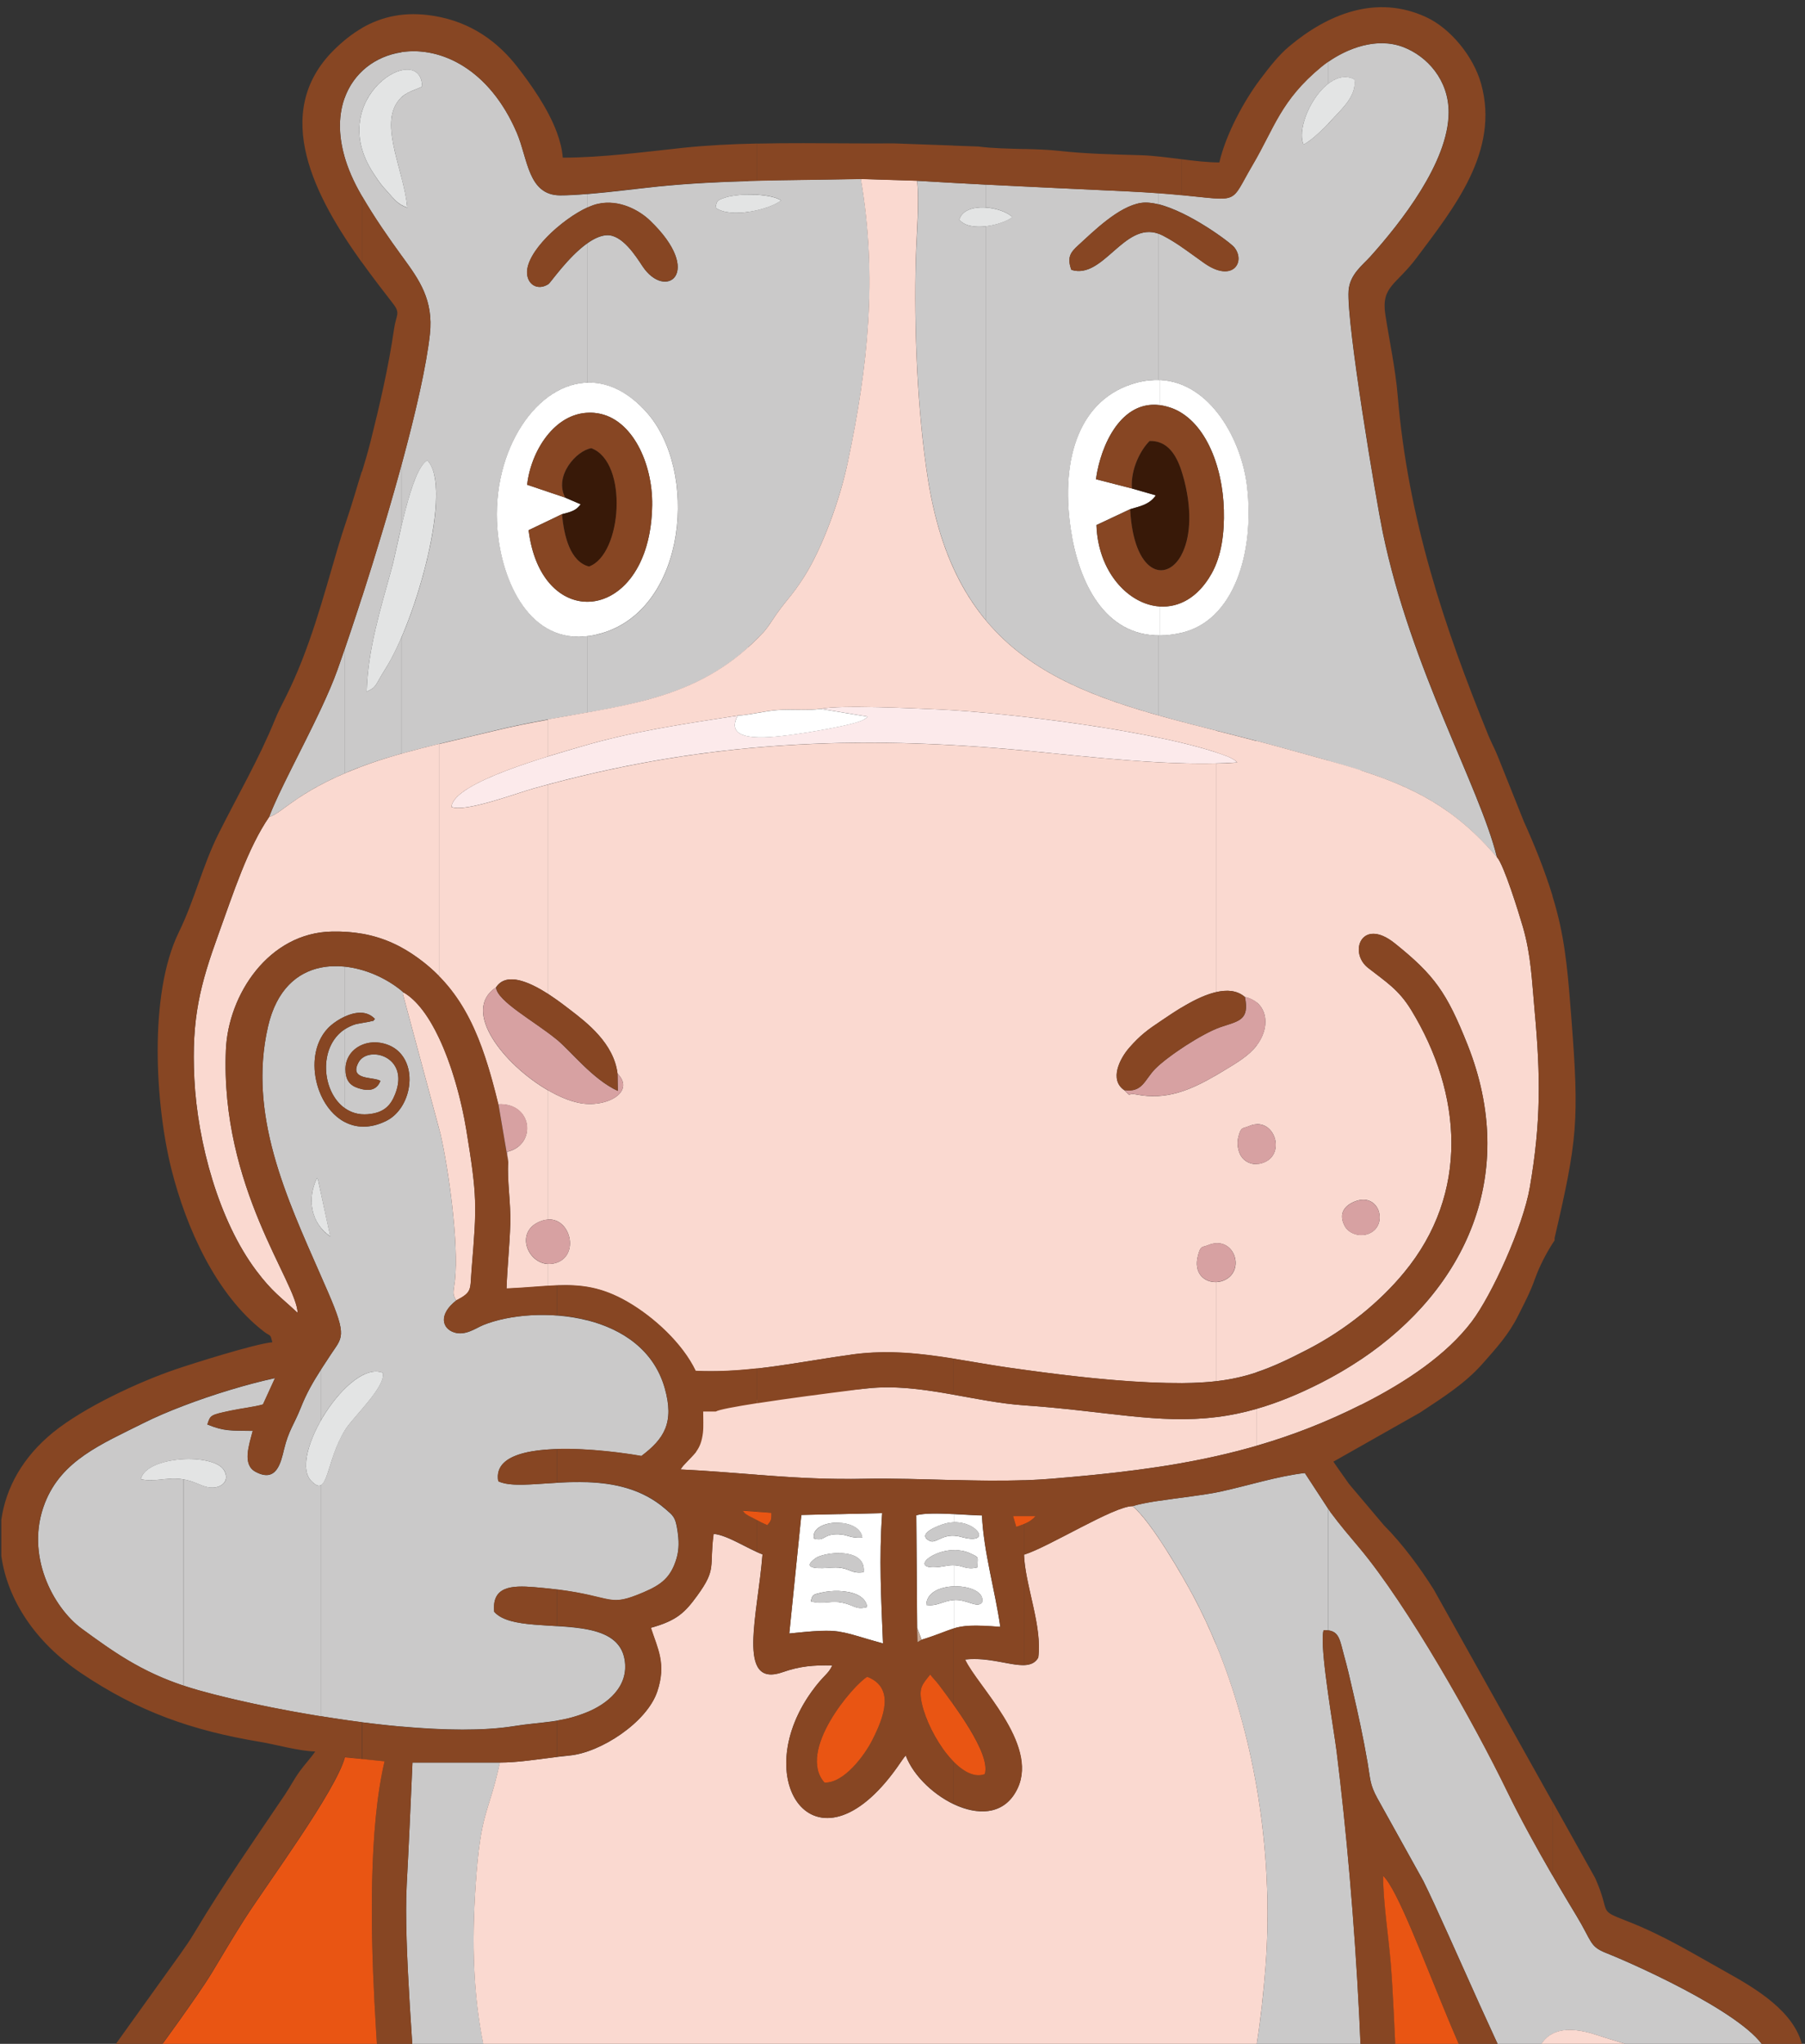 <svg width="235" height="266" viewBox="0 0 235 266" fill="none" xmlns="http://www.w3.org/2000/svg">
<rect x="0" y="0" width="235" height="266" fill="#333333" stroke="none"/>
<path fill-rule="evenodd" clip-rule="evenodd" d="M172.93 348.59V220.55C173.35 223.55 173.84 226.52 174.02 227.92C176.53 248.02 178.36 276.76 177.05 296.73C176.64 302.94 177.01 308.15 177.01 314.38C177.01 322.79 178.24 341.75 174.85 348.15C174.22 347.81 174.54 347.75 173.5 348.28L172.94 348.58L172.93 348.59ZM172.93 212.19C174.41 212.36 174.47 213.61 174.99 215.46C175.42 217 175.74 218.38 176.09 219.92C176.82 223.04 177.5 226.15 178.06 229.44C178.42 231.54 178.33 232.22 179.33 234.04L185.31 244.8C188.71 251.65 196.76 270.97 199.87 275.48C199.04 268.6 199.4 262.03 207.95 264.87C210.07 265.57 222.36 269.28 223.73 269.22L220.71 269.77C223.82 269.62 228.57 269.76 230.05 267.33C228.92 262.94 213.56 255.95 209.08 254.17C206.93 253.31 207.29 252.71 205.24 249.33C202.32 244.52 198.7 238.24 196.27 233.22C191.91 224.23 183.31 208.98 176.97 201.42C175.59 199.78 174.52 198.54 173.23 196.8L172.95 196.37V212.19H172.93ZM172.93 99V16.1C173.21 15.81 173.46 15.54 173.65 15.32C174.66 14.21 176.68 12.41 176.32 10.33C175.18 9.74 173.99 10.08 172.92 10.9V8.05C175.42 6.31 179.23 4.8 182.72 6.14C185.78 7.32 188.62 10.39 188.6 14.65C188.58 21.11 182.36 28.99 178.4 33.4C177.4 34.51 175.71 35.72 175.57 37.86C175.3 42.15 179.16 65.1 180.01 69.23C183.69 87.08 192.62 102.33 194.89 111.58C188.39 103.9 181.76 101.51 172.92 99.01L172.93 99ZM172.93 8.04V10.89C170.59 12.7 168.87 16.86 169.71 18.81C170.64 18.36 171.98 17.08 172.93 16.09V98.99C171.22 98.51 169.43 98.02 167.53 97.49C161.72 95.86 156.06 94.59 150.8 93.1V82.7C151.71 82.71 152.67 82.61 153.71 82.38C160.65 80.86 163.35 71.91 162.35 63.32C161.63 57.17 157.48 49.6 150.8 49.44V30.4C150.99 30.47 151.18 30.55 151.38 30.65C153.32 31.65 155.08 33.04 156.77 34.23C160.48 36.85 162.21 34.07 160.69 32.18C160.19 31.56 154.84 27.56 150.8 26.57V25.13C161.98 25.96 159.72 27.17 163.08 21.45C165.9 16.66 166.72 13.07 172.01 8.7C172.29 8.47 172.59 8.24 172.92 8.01L172.93 8.04ZM172.93 196.38V212.2C172.75 212.18 172.55 212.17 172.32 212.19C172 213.29 172.42 216.96 172.93 220.56V348.6L169.42 350.47C167.56 351.42 165.63 352.04 163.6 352.69C158.37 354.38 155.51 353.98 150.81 354.24V293.65C160.47 284.78 163.58 271.29 164.76 256.03C166.02 239.91 162.84 221.81 155.41 207.8C154.59 206.25 152.71 202.92 150.81 200.12V195.34C153.5 194.93 156.74 194.6 158.91 194.13C162.43 193.37 166.37 192.11 169.88 191.71L172.93 196.38ZM150.81 25.15V26.59C149.99 26.39 149.21 26.31 148.55 26.41C145.64 26.86 142.4 30.09 140.4 31.91C139.38 32.84 138.89 33.48 139.49 35.12C143.61 36.43 146.35 28.84 150.81 30.41V49.45C149.93 49.43 149.01 49.53 148.05 49.79C140.61 51.76 138.04 59.53 139.41 68.83C140.41 75.63 143.67 82.62 150.81 82.7V93.1C141.76 90.55 133.88 87.37 128.34 80.71V29.44C129.74 29.28 131.14 28.78 131.8 28.26C131.19 27.62 129.76 27.1 128.34 27V24.02C134.55 24.34 140.78 24.62 146.95 24.91C148.39 24.98 149.67 25.06 150.81 25.14V25.15ZM150.81 195.33V200.11C149.61 198.34 148.41 196.79 147.46 196.01C148.33 195.75 149.5 195.53 150.81 195.33ZM150.81 293.65V354.24C150.24 354.27 149.65 354.31 149.02 354.37C148.97 354.33 148.9 354.18 148.88 354.23L148.34 353.6C141.39 344.45 143.14 315.17 139.93 313.49C137.36 313.24 131.66 314.36 128.59 314.6L128.34 314.62V304.01C130.11 303.51 131.9 302.97 133.79 302.47C141.01 300.59 146.55 297.57 150.81 293.66V293.65ZM128.35 24.03V27.01C126.81 26.9 125.29 27.3 124.89 28.58C125.56 29.43 126.96 29.61 128.35 29.45V80.72C124.75 76.38 122.13 70.57 120.84 62.49C119.45 53.8 118.98 42.49 119.25 33.53C119.34 30.65 119.73 26.2 119.41 23.53C122.38 23.71 125.36 23.87 128.34 24.03H128.35ZM128.35 303.99V314.6C118.42 315.35 114.31 315.3 104.32 314.59C102.83 314.48 99.99 314.05 97.43 313.75V303.45C98.33 303.68 99.2 303.89 100.04 304.06C105.17 305.1 112.27 306.07 117.56 305.91C121.56 305.79 124.93 304.95 128.35 303.98V303.99ZM97.43 84.24V27.57C99.13 27.33 100.83 26.74 101.7 26.09C100.85 25.48 98.92 25.31 97.43 25.31V23.54C102.25 23.4 107.06 23.4 112.08 23.28C114.28 36.05 113.01 47.74 110.39 60.12C109.35 65.02 107.12 71.18 104.78 74.93C103 77.79 102.23 78.14 100.47 80.85C100.15 81.34 99.65 82.02 99.41 82.27C98.76 82.97 98.09 83.62 97.42 84.22L97.43 84.24ZM97.43 23.56V25.33H97.11C96.31 25.35 95.19 25.48 94.52 25.68C93.36 26.04 93.33 26.11 93.16 27.03C94.09 27.72 95.76 27.81 97.43 27.58V84.25C91.25 89.81 84.35 91.34 76.48 92.74V82.81C77.11 82.73 77.76 82.6 78.45 82.39C89.49 79.06 90.97 61.19 84.16 53.63C81.68 50.88 79.02 49.73 76.48 49.8V31.66C77.3 31.08 78.14 30.68 78.94 30.62C80.99 30.46 82.81 33.38 83.65 34.65C86.65 39.19 91.74 35.53 84.63 28.71C83.29 27.42 80.64 25.89 77.8 26.55C77.4 26.64 76.96 26.8 76.49 27.02V25.26C79.56 25.01 83.14 24.54 85.67 24.28C89.68 23.88 93.56 23.68 97.44 23.58L97.43 23.56ZM97.43 303.46V313.76C95.48 313.54 93.7 313.39 92.82 313.54C89.19 315.76 91.97 345.71 83.26 354.96C82.66 354.5 80.09 354.8 76.48 354.87V292.59C78.96 295.06 81.82 297.09 85.56 299.03C88.75 300.69 93.3 302.38 97.43 303.46ZM76.48 222.82V212.07C78.94 212.55 80.89 213.57 81.31 215.97C81.94 219.61 78.88 221.83 76.48 222.82ZM76.48 207.54V192.91C79.97 193.03 83.62 193.79 86.62 196.39C87.63 197.26 87.93 197.42 88.19 199.16C88.38 200.42 88.44 201.6 88.07 202.85C87.34 205.31 86.09 206.26 83.79 207.24C80.15 208.79 79.93 208.3 76.48 207.55V207.54ZM76.48 188.67V171.84C81.05 173.01 85.13 175.71 86.54 180.66C87.82 185.16 86.46 187.27 83.5 189.5C82.15 189.25 79.43 188.86 76.48 188.67ZM76.48 25.24V27C73.12 28.54 68.36 32.88 68.63 35.68C68.77 37.12 70.09 37.84 71.42 36.97C71.67 36.8 73.98 33.42 76.49 31.65V49.79C69.78 49.98 63.96 58.71 64.77 68.84C65.31 75.56 68.89 83.72 76.49 82.8V92.73C72.66 93.41 68.61 94.05 64.29 95.11C60.53 96.03 56.19 96.98 52.27 98.09V82.98C55.66 75.13 58.45 62.74 55.63 59.92C54.27 60.7 53.14 64.76 52.27 68.49V60.53C54.07 53.92 55.51 47.7 55.97 43.49C56.46 39.04 54.56 36.4 52.5 33.57L52.26 33.25V26.69C52.48 26.82 52.73 26.93 53.03 27.03C52.91 25.75 52.6 24.41 52.26 23.07V12.67C53.04 11.94 53.95 11.76 54.96 11.27C54.93 9.41 53.73 8.81 52.26 9.15V6.79C57.38 6.01 63.72 8.99 67.27 17.25C68.74 20.67 68.72 25.42 72.95 25.43C73.95 25.43 75.17 25.36 76.47 25.25L76.48 25.24ZM76.48 171.84V188.67C70.76 188.32 64.15 188.78 64.87 192.78C66.97 193.81 71.57 192.73 76.48 192.91V207.54C74.98 207.21 72.86 206.84 69.57 206.57C66.59 206.32 64.02 206.45 64.34 209.77C66.29 212 72.17 211.23 76.48 212.07V222.82H76.47C73.03 224.25 70.63 224.05 66.88 224.65C63 225.28 57.79 225.2 52.26 224.7V144.08C53.59 142.03 53.75 139.06 52.26 137.24V128.94L52.52 129.16C52.49 129.23 52.45 129.27 52.45 129.38L57.35 147.59C58.37 152 59.77 161.83 59.23 166.65C59.07 168.06 58.82 168.39 59.41 169.25C57.05 171.09 57.56 172.92 59.15 173.42C60.62 173.88 61.95 172.85 62.93 172.45C66.3 171.09 71.67 170.62 76.48 171.85V171.84ZM76.48 292.59V354.87C73.22 354.93 69.11 354.81 64.83 353.78C62.21 353.15 60.69 351.79 60.32 353C58.22 351.27 56.65 344.27 56.16 340.78C55.43 335.56 55.24 330.57 55.57 325.22C55.91 319.67 55.47 314.03 55.74 308.51C56.2 299.12 54.93 287.39 54.4 277.22C53.95 268.66 52.53 253.14 52.95 245.32C53.23 240.11 53.47 234.66 53.7 229.39H65.09C63.57 236.36 62.6 235.43 61.93 245.35C60.91 260.5 62.77 272.27 70.57 284.88C72.45 287.93 74.32 290.42 76.49 292.58L76.48 292.59ZM52.26 6.79V9.15C48.89 9.94 44.09 15.69 48.63 22.58C49.42 23.78 49.6 24.04 50.51 25.03C51.1 25.68 51.51 26.25 52.26 26.69V33.25C50.39 30.67 48.67 28.18 47.05 25.4C46.02 23.63 45.3 21.94 44.85 20.37V12.82C46.03 9.47 48.88 7.32 52.26 6.81V6.79ZM52.26 12.66C52.04 12.87 51.83 13.12 51.63 13.44C50.13 15.82 51.33 19.44 52.26 23.06V12.66ZM52.26 60.52V68.48C51.73 70.73 51.3 72.85 50.97 74.07C49.61 79.05 47.89 84.42 47.74 90.01C49.08 89.42 48.79 89.23 50.11 87.16C50.82 86.05 51.55 84.61 52.26 82.97V98.08C50.89 98.47 49.57 98.87 48.34 99.3C47.05 99.75 45.89 100.2 44.86 100.65V84.55C47.02 78.25 49.94 69.06 52.27 60.52H52.26ZM52.26 128.94V137.24C51.72 136.57 50.95 136.06 49.95 135.81C47.39 135.16 44.99 136.73 44.98 139.13C44.98 140.58 45.54 141.26 46.65 141.62C48.11 142.09 49.07 141.84 49.53 140.68C48.68 140.1 45.39 140.65 46.68 138.27C47.9 136.02 53.39 137.45 51.46 142.38C50.86 143.92 49.97 144.84 47.87 145.02C46.69 145.12 45.68 144.79 44.86 144.2V133.98C45.3 133.69 45.8 133.45 46.37 133.28L48.14 132.96C49.13 132.64 48.16 133.25 48.82 132.62C47.74 131.46 46.17 131.71 44.86 132.32V125.8C47.58 126.08 50.29 127.31 52.27 128.93L52.26 128.94ZM52.26 144.08C51.76 144.84 51.1 145.48 50.3 145.88C48.21 146.92 46.35 146.81 44.85 146.01V180.77C46.55 179.07 48.39 178.08 49.84 178.67C50.21 180.5 46.03 184.34 44.95 186.06L44.85 186.23V223.84C47.33 224.19 49.82 224.49 52.26 224.71V144.09V144.08ZM44.85 12.8V20.35C44.02 17.44 44.11 14.88 44.85 12.8ZM44.85 84.56V100.66C43.69 101.16 42.67 101.65 41.78 102.12V92.28C42.63 90.46 43.39 88.72 43.93 87.19C44.22 86.39 44.52 85.51 44.85 84.56ZM44.85 125.8V132.32C44.16 132.64 43.55 133.06 43.11 133.43C42.55 133.9 42.11 134.47 41.78 135.09V125.93C42.78 125.73 43.81 125.7 44.85 125.8ZM44.85 133.98C41.43 136.27 41.87 142.03 44.85 144.2V133.98ZM44.85 146.01V180.77C43.72 181.9 42.64 183.35 41.78 184.85V178.26C42.16 177.67 42.56 177.06 43.01 176.38C44.54 174.04 45.27 174.1 42.7 168.16C42.4 167.46 42.09 166.76 41.78 166.06V159.81C42.12 160.22 42.52 160.6 42.99 160.92L41.78 155.31V142.52C42.45 144.02 43.51 145.3 44.85 146.02V146.01ZM44.85 186.22V223.83C43.82 223.68 42.8 223.53 41.78 223.36V193.28C42.75 192.77 42.98 189.29 44.85 186.21V186.22ZM23.89 189.91C26.23 189.79 28.55 190.27 29.18 191.36C29.94 192.68 28.94 193.56 27.75 193.61C26.73 193.65 25.89 193.09 24.89 192.78C24.54 192.67 24.21 192.59 23.89 192.54V219.38C24.52 219.59 25.18 219.79 25.87 219.99C29.97 221.14 35.71 222.4 41.79 223.38V193.3C41.47 193.47 41.07 193.31 40.49 192.7C39.15 191.28 40.02 187.94 41.79 184.85V178.26C40.75 179.88 39.92 181.29 39.12 183.32C38.31 185.36 37.57 186.2 36.99 188.61C36.57 190.35 36.01 193.04 33.26 191.55C31.52 190.61 32.43 188.07 32.91 186.23C30.06 186.18 29.24 186.31 27 185.4C27.41 184.16 27.36 184.17 30.08 183.59C31.28 183.33 33.21 183.1 34.24 182.79L35.81 179.36C32.1 180.17 27.72 181.5 23.88 182.97V189.91H23.89ZM41.78 92.28V102.12C37.72 104.27 36.25 106.02 35.04 106.32C36.25 103.09 39.38 97.39 41.78 92.28ZM41.78 125.93V135.09C40.61 137.26 40.73 140.16 41.78 142.51V155.3L41.4 153.54C41.38 153.48 41.32 153.38 41.27 153.31C40.19 155.56 40.36 158.04 41.78 159.8V166.05C37.29 155.84 32.24 145.04 34.9 133.58C36.01 128.79 38.7 126.55 41.78 125.93ZM18.33 192.52C18.7 190.91 21.3 190.05 23.88 189.91V182.97C21.96 183.7 20.19 184.46 18.69 185.21C13.15 187.98 8.04 190.07 5.86 195.59C3.19 202.37 6.95 209.26 10.64 211.97C14.77 215 18.36 217.54 23.87 219.38V192.54C21.71 192.17 20.34 192.94 18.32 192.52H18.33Z" fill="#CAC9C9"/>
<path fill-rule="evenodd" clip-rule="evenodd" d="M96.05 93.13C88.91 94.24 82.29 95.2 75.64 97.17C71.91 98.28 59.02 101.78 58.78 105.01C60.52 105.77 67.19 103.25 69.54 102.59C91.37 96.47 111.32 95.55 133.93 97.73C142.1 98.52 152.89 99.81 161.07 99.23C160.78 98.96 160.92 99.02 160.43 98.74C160.17 98.59 160.08 98.55 159.75 98.42C151.3 95.17 130.98 92.73 122.21 92.33C119.02 92.19 109.44 91.72 106.84 92.25L112.96 93.26C112.72 93.49 112.78 93.47 112.38 93.69C111.17 94.37 104.95 95.37 103.65 95.54C100.99 95.89 93.95 97.01 96.05 93.12V93.13Z" fill="#FCEAEB"/>
<path fill-rule="evenodd" clip-rule="evenodd" d="M76.77 53.71C77.11 53.71 77.46 53.73 77.81 53.79C82.28 54.49 84.98 60.24 84.91 65.74C84.8 73.83 80.79 78.1 76.77 78.31V82.76C77.31 82.68 77.87 82.55 78.44 82.38C89.48 79.05 90.96 61.18 84.15 53.62C81.77 50.97 79.21 49.81 76.77 49.79V53.72V53.71ZM73.17 66.92C74.31 66.63 75.03 66.44 75.59 65.63L73.57 64.76L68.63 63.09C69.12 58.72 72.19 53.73 76.77 53.72V49.79C69.94 49.72 63.94 58.57 64.76 68.84C65.3 75.65 68.97 83.93 76.77 82.76V78.31C73.19 78.49 69.61 75.45 68.82 69L73.17 66.92Z" fill="white"/>
<path fill-rule="evenodd" clip-rule="evenodd" d="M151.02 52.73C151.49 52.79 151.98 52.91 152.49 53.09C156.73 54.59 159.17 60.34 159.34 66.35C159.42 69.33 159.05 72.32 157.74 74.65C155.96 77.81 153.47 79.08 151.02 78.93V82.7C151.87 82.7 152.76 82.59 153.72 82.38C160.66 80.86 163.36 71.91 162.36 63.32C161.65 57.24 157.58 49.76 151.02 49.45V52.72V52.73ZM147.13 66.27C148.43 65.88 149.62 65.69 150.48 64.47L147.35 63.57L142.68 62.37C143.32 57.81 146.01 52.08 151.01 52.73V49.46C150.07 49.42 149.08 49.52 148.04 49.79C140.6 51.76 138.03 59.53 139.4 68.83C140.41 75.69 143.73 82.75 151.01 82.7V78.93C146.91 78.68 142.94 74.42 142.75 68.33L147.13 66.27Z" fill="white"/>
<path fill-rule="evenodd" clip-rule="evenodd" d="M109.23 207.06C110.91 207.12 112.71 207.65 112.9 209.15C111.4 209.56 111.17 208.88 109.72 208.6C109.55 208.57 109.39 208.54 109.23 208.53V212.36C110.69 212.57 111.99 213.08 114.96 213.89C114.72 207.94 114.44 202.89 114.85 196.93L109.23 197.06V198.19C110.68 198.25 112.1 198.86 112.26 200.11C110.71 200.23 110.42 199.73 109.23 199.69V202.14C110.93 202.14 112.65 202.72 112.44 204.62C110.84 204.85 110.67 204.14 109.23 204.03V207.07V207.06ZM107.03 207.26C107.6 207.12 108.4 207.03 109.23 207.06V204.02C108.96 204 108.64 204 108.26 204.02C107.03 204.12 104 204.33 106.22 202.77C106.68 202.45 107.95 202.13 109.23 202.13V199.68C109.12 199.68 109 199.68 108.88 199.68C107.08 199.74 107.43 200.61 105.98 200.24C105.66 198.85 107.47 198.11 109.23 198.18V197.05L104.33 197.16L102.76 212.59C106.22 212.22 107.81 212.14 109.23 212.34V208.51C107.86 208.37 107.02 208.82 105.56 208.41C105.81 207.45 105.84 207.55 107.02 207.25L107.03 207.26Z" fill="white"/>
<path fill-rule="evenodd" clip-rule="evenodd" d="M177.18 182.84V176.94C190.9 167.74 197.76 152.77 191.05 135.93C188.37 129.21 186.78 126.93 181.6 122.78C179.33 120.96 177.77 121.38 177.18 122.47V100.27C183.98 102.45 189.49 105.17 194.91 111.58C195.79 112.54 197.72 118.74 198.28 120.67C199.34 124.35 199.43 127.49 199.79 131.44C200.58 140.03 200.63 146.04 199.18 154.5C198.29 159.68 194.21 168.59 191.61 172.01C188.34 176.32 183.11 179.86 177.3 182.79L177.18 182.85V182.84ZM177.18 171.12C179.32 169.4 181.21 167.55 182.78 165.64C191.38 155.27 190.34 142.3 183.75 131.48C182.09 128.76 180.42 127.78 178.1 125.95C177.68 125.62 177.37 125.21 177.18 124.79V156.16C179.69 155.84 180.52 159.29 178.49 160.42C178.07 160.66 177.62 160.75 177.18 160.74V171.11V171.12ZM199.86 275.48C200.5 276.91 201.07 277.33 202.93 277.14C202.76 273.26 201.28 270.15 203.03 267.04C209.18 266.21 214.73 270.6 220.7 269.76L223.72 269.21C222.34 269.27 210.05 265.57 207.94 264.86C199.39 262.02 199.03 268.59 199.86 275.47V275.48ZM177.18 100.26V122.46C176.83 123.11 176.81 123.99 177.18 124.79V156.16C176.87 156.2 176.54 156.29 176.19 156.45C175.18 156.91 174.17 157.86 175.09 159.59C175.44 160.25 176.28 160.72 177.18 160.74V171.11C175.08 172.79 172.74 174.34 170.19 175.65C167.72 176.93 165.68 177.89 163.61 178.58V151.49C164.02 151.48 164.44 151.37 164.87 151.14C167.09 149.94 166.07 146.2 163.61 146.31V136.05C163.76 135.86 163.9 135.65 164.02 135.44C165.11 133.6 164.96 131.56 163.61 130.45V96.42C164.91 96.76 166.22 97.11 167.53 97.48C171.05 98.47 174.23 99.299 177.17 100.24L177.18 100.26ZM177.18 176.93C175.55 178.02 173.83 179.03 172.03 179.95C168.95 181.52 166.2 182.61 163.62 183.35V188.15C168.14 186.84 172.61 185.12 177.18 182.83V176.93ZM163.61 360.26V352.69C165.63 352.04 167.55 351.42 169.41 350.47L173.49 348.3C174.54 347.77 174.21 347.83 174.84 348.17C173.47 353.56 169.07 358.36 164.39 360.02C164.13 360.11 163.87 360.2 163.61 360.27V360.26ZM163.61 266.06V232.6C164.96 240.43 165.35 248.44 164.76 256.03C164.49 259.48 164.13 262.83 163.61 266.07V266.06ZM163.61 96.439V130.47C163.2 130.14 162.69 129.89 162.07 129.75C161.07 128.88 159.75 128.8 158.35 129.12V99.37C159.29 99.35 160.2 99.309 161.08 99.24C160.79 98.969 160.93 99.029 160.44 98.749C160.18 98.6 160.09 98.559 159.76 98.43C159.32 98.26 158.85 98.1 158.35 97.93V95.1C160.08 95.54 161.84 95.98 163.61 96.45V96.439ZM163.61 136.06V146.32C163.29 146.33 162.95 146.41 162.59 146.57C161.8 146.91 161.59 146.6 161.25 147.89C161.05 148.65 161.1 149.36 161.39 150.09C161.74 150.98 162.61 151.54 163.61 151.51V178.6C161.95 179.16 160.27 179.53 158.35 179.76V166.86C158.75 166.85 159.15 166.75 159.52 166.56C161.9 165.36 160.9 161.67 158.35 161.8V139.93C158.66 139.75 158.97 139.56 159.29 139.37C161 138.33 162.56 137.44 163.62 136.06H163.61ZM163.61 183.36V188.16C161.87 188.67 160.12 189.11 158.35 189.51V184.44C160.05 184.23 161.79 183.88 163.61 183.36ZM163.61 232.6V266.06C162.59 272.46 160.97 278.38 158.35 283.56V214.07C160.75 219.88 162.5 226.18 163.61 232.6ZM163.61 352.68V360.25C161.75 360.78 159.98 360.83 158.35 360.55V353.87C159.91 353.68 161.58 353.34 163.6 352.69H163.61V352.68ZM158.35 95.09V97.92C149.23 94.92 130.53 92.7 122.21 92.329C119.02 92.189 109.44 91.719 106.84 92.249C104.98 92.51 103.04 92.249 101.14 92.409C99.41 92.559 97.65 93.029 96.04 93.129C88.9 94.24 82.28 95.2 75.63 97.17C74.68 97.45 73.13 97.889 71.34 98.439V93.62C82.28 91.629 91.45 90.82 99.4 82.279C99.64 82.029 100.14 81.35 100.46 80.859C102.22 78.15 102.98 77.799 104.77 74.939C107.11 71.189 109.35 65.04 110.38 60.13C113 47.749 114.26 36.06 112.07 23.29L119.4 23.52C119.72 26.189 119.32 30.64 119.24 33.52C118.97 42.48 119.44 53.79 120.83 62.48C124.63 86.32 139.92 90.419 158.34 95.079L158.35 95.09ZM158.35 99.359C150.61 99.549 141.23 98.439 133.94 97.74C111.95 95.62 92.48 96.439 71.35 102.11V129.35C72.62 130.17 73.69 131.03 74.19 131.4C76.43 133.11 79.91 135.79 80.4 139.73C82.8 142.16 78.85 144.27 75.34 143.53C74.09 143.27 72.72 142.69 71.35 141.89V158.71C74.3 158.53 75.44 163.34 72.46 164.34C72.08 164.47 71.7 164.51 71.35 164.5V167.36C74.98 167.14 77.89 167.26 81.67 169.44C85.12 171.43 88.85 174.87 90.55 178.43C97.54 178.77 104.23 177.18 111.03 176.28C118.21 175.33 124.39 177.01 131.35 178C137.92 178.93 145.23 179.85 151.92 179.99C154.43 180.04 156.5 179.97 158.34 179.76V166.86C156.81 166.91 155.33 165.72 155.98 163.36C156.34 162.06 156.48 162.38 157.32 162.04C157.68 161.89 158.03 161.82 158.35 161.8V139.93C154.96 141.9 151.86 143.19 148.03 142.46C146.58 142.18 147.42 142.93 146.38 141.89C144.36 140.52 145.83 137.73 147.01 136.38C148.43 134.75 149.44 134.01 151.2 132.84C152.79 131.78 155.71 129.72 158.34 129.12V99.37L158.35 99.359ZM158.35 184.44V189.51C151.62 191.02 144.64 191.81 136.88 192.45C128.93 193.11 120.38 192.29 112.29 192.46C103.67 192.64 96.84 191.64 88.6 191.25C88.64 191.17 88.72 191.08 88.76 191.02C88.8 190.97 88.87 190.86 88.92 190.8L90.61 188.98L90.33 188.67C90.77 186.72 91.11 184.1 91.17 183.31C91.23 182.56 92.22 183.15 93.04 183.15C94.04 182.46 110.35 180.97 112.92 180.7C119.77 179.95 126.62 182.44 133.35 182.9C143.96 183.63 150.79 185.37 158.35 184.43V184.44ZM158.35 214.07V283.56C153.84 292.46 146.36 299.19 133.79 302.46C128.25 303.9 123.63 305.75 117.55 305.93C112.27 306.08 105.16 305.12 100.03 304.08C95.32 303.13 89.43 301.06 85.55 299.04C79 295.64 75.12 291.94 71.35 286.15V228.81C72.28 228.69 73.22 228.57 74.15 228.48C78.2 228.1 84.22 224.17 85.56 220.16C86.77 216.56 85.61 214.6 84.73 211.86C88.13 210.92 89.17 209.86 90.75 207.7C93.35 204.14 92.32 203.99 92.9 199.64C94.64 199.75 97.41 201.62 99.27 202.3C98.67 210.11 95.8 219.77 101.9 217.63C104.15 216.84 105.88 216.7 108.36 216.75C107.8 217.96 107.26 217.96 105.67 220.16C97.14 231.99 106.59 245.16 117.29 229.31C117.33 229.24 117.39 229.17 117.43 229.11C117.73 228.68 117.68 228.75 117.92 228.48C119.93 233.87 129.42 239.31 132.49 232.73C135.2 226.91 127.19 219.4 125.64 215.99C129.9 215.47 133.86 218.05 135.17 215.74C135.71 211.6 133.48 206.42 133.31 202.34C136.51 201.36 145.03 196 147.45 196.02C149.91 198.03 154.06 205.27 155.4 207.8C156.47 209.81 157.45 211.91 158.34 214.07H158.35ZM158.35 353.87V360.55C154.17 359.83 150.86 356.94 149.02 354.36C152.84 354.02 155.39 354.22 158.35 353.87ZM71.35 360.69V354.76C77.54 355.19 82.4 354.31 83.26 354.96C81.46 357.57 76.61 361.27 71.35 360.7V360.69ZM59.41 169.25C61.53 168.13 61.19 167.91 61.41 165.15C62.09 156.87 62.15 155.8 60.71 147.02C60.08 143.2 58.87 138.7 57.16 135.09V146.88L57.35 147.59C58.37 152 59.77 161.83 59.23 166.65C59.07 168.06 58.82 168.39 59.41 169.25ZM71.35 93.629V98.45C66.15 100.06 58.95 102.61 58.78 105.02C60.52 105.78 67.19 103.26 69.54 102.6C70.14 102.43 70.74 102.27 71.34 102.11V129.35C68.97 127.83 65.91 126.43 64.57 128.51C59.99 131.55 65.61 138.58 71.34 141.9V158.72C71.08 158.74 70.81 158.79 70.52 158.89C66.99 160.11 68.56 164.36 71.34 164.51V167.37C69.73 167.47 67.98 167.64 65.94 167.72C66.04 164.89 66.35 162.05 66.43 159.29C66.51 156.6 66 153.64 66.16 151.28L66.01 149.91C69.9 149.05 69.4 143.51 64.87 143.72C63.11 136.46 61.17 131.13 57.15 127.06V96.84C59.59 96.24 62.03 95.68 64.27 95.14C66.71 94.54 69.06 94.08 71.34 93.67L71.35 93.629ZM71.35 228.81V286.15C71.09 285.74 70.82 285.33 70.56 284.9C62.76 272.29 60.9 260.52 61.92 245.37C62.59 235.45 63.56 236.37 65.08 229.39C67.11 229.39 69.22 229.08 71.35 228.81ZM71.35 354.76V360.69C71.24 360.68 71.13 360.67 71.02 360.65C68.57 360.3 66.19 359.34 64.6 358.06C63.4 357.09 60.84 354.67 60.32 353.01C60.68 351.79 62.2 353.16 64.83 353.79C67.08 354.33 69.29 354.62 71.35 354.77V354.76ZM57.16 135.09C55.88 132.38 54.32 130.18 52.52 129.15C52.49 129.22 52.45 129.26 52.45 129.37L57.16 146.87V135.08V135.09ZM57.16 96.809V127.03C56.36 126.22 55.49 125.46 54.51 124.75C51.46 122.51 48.05 121.15 43.22 121.24C34.98 121.39 29.71 129.45 29.41 136.64C28.66 154.55 38.65 166.9 38.75 170.87C36.54 168.79 35.49 168.19 33.38 165.39C28.51 158.92 25.72 148.75 25.3 140.37C24.91 132.48 26.07 128.14 28.45 121.56C30.4 116.17 32.25 110.39 35.04 106.32C36.76 105.89 38.97 102.58 48.33 99.309C50.98 98.379 54.07 97.57 57.16 96.809Z" fill="#FAD9D0"/>
<path fill-rule="evenodd" clip-rule="evenodd" d="M124.25 206.46C126.23 206.41 128.21 207.2 127.86 208.54C127.24 209.37 125.88 208.14 124.25 208.23V211.91C125.5 211.55 126.82 211.47 130.23 211.74C129.55 206.98 128.07 202.04 127.84 197.24C126.96 197.22 125.63 197.13 124.25 197.06V198.12C127.39 198.07 129.15 201.14 125.11 200.02C124.8 199.93 124.51 199.89 124.25 199.87V201.74C124.94 201.74 125.66 201.86 126.33 202.17C127.55 202.74 127.27 202.55 127.25 203.99C125.79 204.34 125.43 203.76 124.26 203.71V206.46H124.25ZM120.6 208.87C120.63 207.23 122.44 206.5 124.25 206.46V203.71C123.95 203.7 123.59 203.71 123.15 203.8C118.07 204.74 120.9 201.75 124.25 201.74V199.87C122.57 199.77 121.8 200.91 121.06 200.55C119.17 199.63 122.3 198.49 123.06 198.29C123.47 198.18 123.88 198.13 124.26 198.12V197.06C122.32 196.96 120.3 196.92 119.3 197.21L119.41 211.86L119.99 213.41C122.19 212.74 123.2 212.22 124.26 211.92V208.24H124.13C122.64 208.4 122.03 209.07 120.61 208.88L120.6 208.87Z" fill="white"/>
<path fill-rule="evenodd" clip-rule="evenodd" d="M47.74 90.01C49.08 89.42 48.79 89.23 50.11 87.16C54.24 80.71 59.02 63.32 55.63 59.91C53.45 61.16 51.86 70.84 50.97 74.07C49.61 79.05 47.89 84.42 47.74 90.01Z" fill="#E3E4E4"/>
<path fill-rule="evenodd" clip-rule="evenodd" d="M80.4 139.73L80.43 141.98C77.14 140.46 74.37 136.84 72.47 135.28C69.57 132.9 64.71 130.3 64.58 128.5C58.91 132.27 68.88 142.16 75.34 143.53C78.85 144.27 82.8 142.17 80.4 139.73Z" fill="#D7A1A2"/>
<path fill-rule="evenodd" clip-rule="evenodd" d="M146.38 141.88C147.42 142.92 146.57 142.17 148.03 142.45C152.21 143.25 155.53 141.64 159.29 139.37C161.24 138.19 163 137.19 164.03 135.45C165.45 133.06 164.77 130.33 162.08 129.74C162.72 132.83 161.24 132.87 158.89 133.68C156.57 134.48 152.01 137.46 150.39 139.12C149 140.55 148.75 142.22 146.39 141.87L146.38 141.88Z" fill="#D7A1A2"/>
<path fill-rule="evenodd" clip-rule="evenodd" d="M73.58 64.76L75.6 65.63C75.04 66.45 74.32 66.63 73.18 66.92C73.42 69.71 74.22 73.1 76.69 73.74C81 72.21 81.85 60.16 77 58.34C75.08 58.63 72.1 61.92 73.59 64.76H73.58ZM147.36 63.57L150.49 64.47C149.63 65.69 148.44 65.88 147.14 66.27C147.81 79.23 157.39 75.14 154.19 62.54C153.51 59.87 152.41 57.34 149.68 57.39C148.54 58.52 147.2 60.99 147.37 63.57H147.36Z" fill="#381908"/>
<path fill-rule="evenodd" clip-rule="evenodd" d="M53.03 27.02C52.59 22.28 49.57 16.7 51.63 13.44C52.52 12.02 53.67 11.89 54.96 11.27C54.85 5.13 42.12 12.69 48.63 22.57C49.42 23.77 49.6 24.03 50.51 25.02C51.28 25.86 51.73 26.57 53.03 27.02Z" fill="#E3E4E4"/>
<path fill-rule="evenodd" clip-rule="evenodd" d="M202.11 289.07V284.08C210.37 281.7 215.22 282.71 224.14 283.51C223.19 281.38 219.64 276.96 218.15 275.1C216.95 273.6 214.96 273.79 212.79 273.32C210.88 272.91 208.84 272.22 207 271.9C207.24 274.45 208.14 277.55 206.86 279.82C206.18 281.03 204.18 281.83 202.12 281.86V277.17C202.36 277.17 202.63 277.17 202.94 277.13C202.77 273.25 201.29 270.14 203.04 267.03C209.19 266.2 214.74 270.59 220.71 269.75C223.82 269.6 228.57 269.74 230.05 267.31C228.92 262.92 213.56 255.93 209.08 254.15C206.93 253.29 207.29 252.69 205.24 249.31C204.26 247.69 203.19 245.9 202.12 244.05V234.47L207.67 244.4C209.84 249.23 207.83 248.46 211.92 250.06C216.7 251.93 220.52 254.31 224.8 256.69C228.49 258.75 233.7 261.79 234.67 266.35C236.1 273.07 226.91 273.7 223.77 274.43C224.32 275.47 225.16 276.59 225.89 277.57C227.54 279.8 231.7 284.57 229.44 287.22C228.44 288.39 227.67 288.4 225.62 288.38C223.92 288.36 222.8 288.17 221 288.03L214.21 287.38C213.3 287.28 213.25 287.12 211.99 287.1C208.82 287.04 205.28 287.86 202.1 289.05L202.11 289.07ZM202.11 161.87V116.58C202.33 117.28 202.53 117.99 202.71 118.69C203.9 123.22 204.2 127.64 204.59 132.61C205.61 145.8 205.38 148.33 202.4 161.12V161.43C202.3 161.57 202.21 161.72 202.11 161.87ZM202.11 116.58V161.87C201.28 163.17 200.42 164.83 199.88 166.34C199.21 168.21 198.55 169.44 197.65 171.23C196.42 173.7 194.8 175.46 193.04 177.46C190.69 180.11 187.86 181.87 184.87 183.85L173.6 190.23C174.29 191.26 174.88 192.04 175.64 193.14L180.18 198.51C182.58 200.92 184.86 204 186.67 206.88L202.11 234.49V244.07C200 240.43 197.87 236.55 196.25 233.22C191.89 224.23 183.29 208.98 176.95 201.42C175.57 199.78 174.5 198.54 173.21 196.8L169.88 191.7C166.37 192.1 162.42 193.35 158.91 194.12C157.5 194.43 155.66 194.67 153.8 194.92V190.42C161.87 188.99 169.42 186.75 177.3 182.78C183.11 179.85 188.34 176.31 191.61 172C194.2 168.58 198.29 159.67 199.18 154.49C200.64 146.03 200.58 140.02 199.79 131.43C199.43 127.48 199.33 124.34 198.28 120.66C197.72 118.73 195.79 112.53 194.91 111.57C192.64 102.32 183.71 87.07 180.03 69.22C179.18 65.09 175.31 42.14 175.59 37.85C175.73 35.72 177.42 34.51 178.42 33.39C182.37 28.98 188.6 21.1 188.62 14.64C188.63 10.38 185.8 7.32 182.74 6.13C178.8 4.61 174.44 6.74 172.03 8.72C166.74 13.08 165.92 16.68 163.1 21.47C160.07 26.61 161.59 26.15 153.81 25.4V20.72C155.52 20.94 157.21 21.14 158.75 21.14C159.63 17.38 162.02 13.04 164.06 10.34C165.18 8.86 166.4 7.25 167.83 6.05C172.82 1.86 179.18 -0.79 185.7 2.24C188.84 3.7 191.83 7.32 192.83 10.9C195.29 19.7 189.21 27.16 184.46 33.52C181.74 37.16 179.79 37.24 180.37 41C180.91 44.47 181.68 48.01 181.97 51.49C183.31 67.48 188 81.52 193.78 95.72C194.18 96.69 194.59 97.4 195.03 98.5L198.39 106.9C199.77 109.95 201.11 113.27 202.12 116.56L202.11 116.58ZM202.11 277.18C200.88 277.16 200.39 276.67 199.86 275.48C196.75 270.97 188.71 251.65 185.3 244.8L179.32 234.04C178.32 232.22 178.41 231.54 178.05 229.44C177.49 226.16 176.81 223.05 176.08 219.92C175.72 218.39 175.41 217 174.98 215.46C174.4 213.38 174.39 212.06 172.32 212.17C171.73 214.19 173.63 224.82 174.01 227.92C176.52 248.02 178.35 276.76 177.04 296.73C176.63 302.94 177 308.15 177 314.38C177 322.79 178.23 341.75 174.84 348.15C173.47 353.54 169.07 358.34 164.39 360C160.31 361.44 156.66 360.54 153.8 358.8V364.24C158.41 366.22 164.64 365.58 168.64 363.3C178.61 357.64 180.7 347.05 181.92 336.01C182.45 331.2 181.66 321.91 181.66 316.24C181.66 313.13 181.89 309.03 181.64 306.04C181.34 302.39 181.66 300.3 181.66 296.42C187.8 296.42 191.88 294.54 196.7 291.64C198.24 290.71 200.11 289.81 202.12 289.06V284.07C201.73 284.18 201.34 284.3 200.94 284.43C193.62 286.73 191.33 291.17 182.16 291.79C182.89 285.03 182.12 274.95 181.74 267.64C181.53 263.58 181.4 259.58 181.08 255.56C180.8 252.06 180.07 247.44 180.09 244.12C183.86 247.81 192.99 279.28 199.7 281.51C200.47 281.77 201.3 281.88 202.13 281.87V277.18H202.11ZM153.8 184.7C159.36 184.7 164.81 183.63 172.02 179.95C189.07 171.26 198.55 154.76 191.05 135.92C188.37 129.2 186.78 126.92 181.6 122.77C177.29 119.31 175.53 123.93 178.1 125.96C180.43 127.79 182.1 128.76 183.75 131.49C190.34 142.31 191.38 155.28 182.78 165.65C179.65 169.42 175.33 173.01 170.19 175.67C164.32 178.71 160.9 179.97 153.8 180.01V184.71V184.7ZM153.8 136.46C155.59 135.26 157.58 134.14 158.88 133.69C161.23 132.88 162.71 132.83 162.07 129.75C159.97 127.94 156.49 129.52 153.8 131.15V136.46ZM153.8 78.46C155.27 77.84 156.64 76.61 157.74 74.66C159.05 72.33 159.42 69.34 159.34 66.36C159.19 61 157.23 55.85 153.8 53.73V61.22C153.94 61.65 154.07 62.1 154.19 62.55C155.3 66.93 154.87 70.27 153.8 72.24V78.46ZM153.8 32.13C154.83 32.83 155.81 33.57 156.78 34.25C160.49 36.87 162.22 34.09 160.7 32.2C160.32 31.73 157.1 29.27 153.8 27.7V32.12V32.13ZM153.8 20.73V25.41C152.04 25.24 149.82 25.06 146.95 24.92C142.44 24.7 137.9 24.5 133.36 24.28V19.39C134.92 19.43 136.49 19.48 137.95 19.64C141.34 20.02 144.73 20.09 148.53 20.2C150.18 20.25 152 20.5 153.8 20.72V20.73ZM153.8 27.7V32.12C153.03 31.59 152.23 31.09 151.39 30.66C146.57 28.18 143.78 36.48 139.48 35.12C138.88 33.48 139.38 32.83 140.39 31.91C142.39 30.08 145.64 26.86 148.54 26.41C149.97 26.19 151.89 26.8 153.79 27.7H153.8ZM153.8 53.72V61.21C153.09 59.09 151.95 57.34 149.67 57.39C148.53 58.52 147.19 60.99 147.36 63.57L142.69 62.37C143.39 57.38 146.55 50.98 152.49 53.09C152.95 53.25 153.38 53.46 153.8 53.72ZM153.8 72.24V78.46C148.91 80.53 143 75.82 142.76 68.34L147.14 66.28C147.58 74.74 151.81 75.93 153.81 72.24H153.8ZM153.8 131.15V136.46C152.38 137.41 151.09 138.4 150.38 139.13C148.99 140.56 148.74 142.23 146.38 141.88C144.36 140.51 145.83 137.72 147.01 136.37C148.43 134.74 149.44 134 151.2 132.83C151.87 132.38 152.77 131.76 153.79 131.14L153.8 131.15ZM153.8 180V184.7C147.87 184.7 141.81 183.47 133.36 182.9V178.27C139.39 179.1 145.91 179.85 151.92 179.98C152.57 179.99 153.2 180 153.8 180ZM153.8 190.42V194.92C151.39 195.24 148.96 195.56 147.46 196.02C145.05 196.01 136.59 201.32 133.36 202.33V198.34C133.94 198.1 134.4 197.83 134.82 197.32H133.36V192.66C134.54 192.62 135.72 192.55 136.88 192.46C142.91 191.96 148.47 191.37 153.8 190.43V190.42ZM153.8 358.81V364.25C153.3 364.03 152.82 363.79 152.36 363.51C142.4 357.46 140.02 348.31 138.52 336.78C137.94 332.3 137.92 327.55 137.24 322.88C137.07 321.73 136.77 319.37 136.75 318.41C135.71 318.41 134.58 318.49 133.36 318.61V314C135.85 313.66 138.43 313.33 139.93 313.48C143.13 315.16 141.38 344.44 148.34 353.59L148.88 354.22C148.88 354.22 148.97 354.32 149.02 354.36C150.13 355.91 151.76 357.57 153.8 358.81ZM133.36 216.71V202.94C133.7 206.92 135.7 211.8 135.18 215.73C134.79 216.42 134.16 216.67 133.36 216.7V216.71ZM133.36 19.39V24.28C130.26 24.13 127.17 23.97 124.08 23.8V18.95L127.38 19.07C129.17 19.31 131.26 19.34 133.36 19.4V19.39ZM133.36 178.27V182.9C130.29 182.69 127.2 182.06 124.09 181.5V176.81C126.47 177.19 128.86 177.63 131.36 177.99L133.37 178.27H133.36ZM133.36 192.65V197.31H131.9L132.31 198.71C132.71 198.57 133.05 198.45 133.37 198.32V202.31H133.33C133.33 202.52 133.35 202.73 133.37 202.93V216.7C131.49 216.77 128.65 215.61 125.66 215.97C127.21 219.37 135.22 226.88 132.51 232.71C130.85 236.27 127.31 236.31 124.09 234.74V229.19C125.44 230.59 126.93 231.39 128.23 230.88C128.83 228.85 126.22 224.74 124.09 221.77V211.95C125.39 211.54 126.67 211.44 130.24 211.72C129.56 206.96 128.08 202.02 127.85 197.22C126.94 197.2 125.53 197.1 124.08 197.03V192.61C127.2 192.69 130.31 192.74 133.36 192.64V192.65ZM133.36 314V318.61C130.75 318.86 127.69 319.31 124.08 319.62V314.9C125.46 314.82 126.95 314.71 128.6 314.59C129.87 314.49 131.6 314.24 133.36 314ZM124.08 18.95V23.8C122.52 23.71 120.96 23.62 119.41 23.53L112.08 23.3L110.76 23.33V18.66C112.62 18.67 114.47 18.68 116.32 18.66L124.08 18.94V18.95ZM124.08 176.81V181.5C120.37 180.84 116.64 180.29 112.92 180.69C112.51 180.73 111.75 180.83 110.76 180.95V176.3L111.03 176.26C115.64 175.65 119.83 176.12 124.08 176.8V176.81ZM124.08 192.62V197.04C122.2 196.95 120.26 196.92 119.29 197.2L119.4 211.85L119.46 213.71L119.98 213.4C122.06 212.76 123.08 212.27 124.08 211.96V221.78C123.36 220.78 122.7 219.9 122.24 219.28C121.84 218.75 121.4 218.34 121.11 217.93C120.07 219.25 119.56 219.65 120.03 221.75C120.57 224.16 122.2 227.26 124.08 229.2V234.75C121.35 233.42 118.85 230.94 117.93 228.47C117.69 228.74 117.74 228.67 117.44 229.1C117.39 229.16 117.34 229.24 117.3 229.3C115.01 232.7 112.77 234.76 110.76 235.79V230.27C111.99 229.08 113.02 227.54 113.56 226.48C115.12 223.41 116.52 219.64 112.91 218.23C112.47 218.48 111.66 219.22 110.76 220.25V212.68C111.79 212.95 113.01 213.36 114.96 213.89C114.72 207.94 114.44 202.89 114.85 196.93L110.76 197.03V192.49C111.26 192.49 111.77 192.49 112.29 192.47C116.16 192.39 120.12 192.53 124.08 192.63V192.62ZM124.08 314.9V319.62C121.74 319.82 119.16 319.97 116.32 319.97C114.4 319.97 112.55 319.89 110.77 319.76V315C115.45 315.23 119.05 315.2 124.09 314.9H124.08ZM110.76 18.66V23.33C106.6 23.41 102.59 23.43 98.57 23.53V18.69C102.56 18.6 106.66 18.64 110.76 18.66ZM110.76 176.31V180.96C107.73 181.34 102.54 182.01 98.57 182.63V178.11C102.65 177.65 106.69 176.87 110.76 176.31ZM110.76 192.48V197.02L104.33 197.17L102.76 212.6C107.44 212.1 108.7 212.13 110.76 212.68V220.25C108.09 223.3 104.6 228.91 107.33 232C108.5 232.05 109.7 231.29 110.76 230.27V235.79C103.37 239.57 98.97 229.45 105.68 220.15C107.26 217.95 107.81 217.95 108.37 216.74C105.89 216.7 104.16 216.84 101.91 217.62C100.12 218.25 99.11 217.86 98.58 216.8V208.3C98.84 206.32 99.13 204.25 99.28 202.29C99.06 202.21 98.82 202.11 98.58 202V197.85C99.08 198.12 99.36 198.25 99.91 198.49C100.41 197.91 100.46 197.81 100.45 196.88L98.58 196.74V191.94C102.51 192.24 106.43 192.5 110.77 192.48H110.76ZM110.76 315V319.76C106.14 319.43 102.02 318.8 98.57 318.54V313.91C100.79 314.19 103.04 314.52 104.31 314.61C106.76 314.79 108.85 314.92 110.76 315.01V315ZM98.58 18.69V23.53C94.32 23.63 90.07 23.82 85.66 24.26C82.06 24.62 76.32 25.42 72.96 25.41C72.81 25.41 72.66 25.41 72.51 25.39V17.26C72.91 18.35 73.19 19.44 73.27 20.52C78.38 20.52 84 19.76 89.01 19.23C92.08 18.91 95.29 18.75 98.57 18.68L98.58 18.69ZM98.58 178.1V182.62C95.75 183.06 93.54 183.47 93.19 183.71H91.55C91.55 184.54 91.61 185.67 91.52 186.46C91.24 188.75 90.39 189.22 88.92 190.79C88.87 190.85 88.8 190.96 88.76 191.01C88.72 191.06 88.65 191.16 88.6 191.24C92.1 191.41 95.34 191.68 98.58 191.93V196.73L96.71 196.59C97.07 197 96.8 196.84 97.5 197.27C97.5 197.27 98.17 197.61 98.32 197.69L98.59 197.84V201.99C96.78 201.18 94.45 199.72 92.92 199.62C92.33 203.97 93.36 204.12 90.77 207.68C89.19 209.85 88.15 210.9 84.75 211.84C85.64 214.58 86.79 216.53 85.58 220.14C84.24 224.15 78.22 228.08 74.17 228.46C73.62 228.51 73.07 228.57 72.53 228.64V223.92C73.78 223.72 75.04 223.4 76.49 222.81C78.89 221.81 81.96 219.6 81.33 215.95C80.7 212.34 76.62 211.87 72.53 211.61V206.85C80.1 207.81 79.12 209.21 83.81 207.21C86.11 206.23 87.35 205.28 88.09 202.82C88.46 201.58 88.41 200.4 88.21 199.13C87.94 197.39 87.64 197.23 86.64 196.36C82.47 192.75 77.05 192.7 72.53 192.96V188.57C76.77 188.45 81.56 189.13 83.51 189.48C86.47 187.26 87.83 185.14 86.55 180.64C84.74 174.28 78.53 171.63 72.53 171.18V167.27C75.64 167.16 78.32 167.46 81.7 169.41C85.15 171.4 88.88 174.84 90.58 178.4C93.29 178.53 95.96 178.37 98.6 178.08L98.58 178.1ZM98.58 208.31C98.11 211.9 97.75 215.17 98.58 216.81V208.31ZM98.58 313.9V318.53C97.63 318.46 96.73 318.42 95.88 318.42C95.88 319.66 95.67 321.88 95.48 323.29C94.96 327.3 94.84 332.67 94.24 337.22C93.62 341.86 91.89 349.49 90.1 353.21C89.47 354.51 88.89 355.47 88.14 356.51L85.89 359.22C82.71 362.68 78.67 365.18 73.72 365.49H72.5V360.75C77.3 360.72 81.58 357.37 83.25 354.95C91.95 345.7 89.18 315.75 92.81 313.53C93.86 313.36 96.19 313.59 98.57 313.89L98.58 313.9ZM72.51 135.31V130.13C73.26 130.66 73.86 131.14 74.19 131.39C76.43 133.1 79.91 135.78 80.4 139.72L80.43 141.97C77.16 140.45 74.4 136.87 72.51 135.3V135.31ZM72.51 76.84V67.23L73.17 66.91C73.41 69.7 74.21 73.09 76.68 73.73C80.99 72.2 81.84 60.15 76.99 58.33C75.07 58.62 72.09 61.91 73.58 64.75L72.51 64.39V55.36C73.96 54.14 75.75 53.46 77.81 53.79C82.28 54.49 84.98 60.24 84.91 65.74C84.76 76.84 77.27 80.74 72.51 76.85V76.84ZM72.51 35.62V29.63C74.3 28.09 76.34 26.87 77.79 26.53C80.63 25.87 83.28 27.4 84.62 28.69C91.74 35.51 86.64 39.16 83.64 34.63C82.8 33.37 80.98 30.45 78.93 30.6C76.64 30.77 73.98 33.8 72.51 35.62ZM49.52 140.68C49.06 140.37 47.91 140.38 47.13 140.1V141.76C48.32 142.03 49.11 141.71 49.52 140.68ZM47.13 137.72V135.98C47.95 135.63 48.93 135.55 49.94 135.8C54.72 137.01 54.04 144.01 50.3 145.87C49.17 146.43 48.11 146.66 47.13 146.62V145.01C47.37 145.03 47.61 145.03 47.86 145.01C49.96 144.84 50.85 143.91 51.45 142.37C53.2 137.91 48.88 136.31 47.13 137.71V137.72ZM47.13 133.14L48.13 132.96C49.12 132.64 48.15 133.25 48.81 132.62C48.33 132.1 47.75 131.86 47.13 131.81V133.13V133.14ZM72.51 17.27V25.4C68.73 25.07 68.69 20.54 67.27 17.24C62.35 5.82 52.13 4.49 47.13 9.25V3.64C49.76 2.12 52.77 1.47 56.43 2.06C61.43 2.86 64.91 5.55 67.39 8.75C69.12 10.99 71.34 14.09 72.51 17.26V17.27ZM72.51 29.63V35.62C71.91 36.36 71.51 36.9 71.41 36.96C70.08 37.84 68.76 37.12 68.62 35.67C68.45 33.9 70.29 31.52 72.51 29.62V29.63ZM72.51 55.37V64.4L68.63 63.09C68.94 60.28 70.33 57.2 72.51 55.37ZM72.51 67.24V76.85C70.7 75.37 69.29 72.77 68.82 69L72.51 67.24ZM72.51 130.14V135.32L72.48 135.29C69.58 132.91 64.72 130.31 64.59 128.51C66.16 126.07 70.11 128.42 72.51 130.14ZM72.51 167.29V171.2C68.91 170.93 65.39 171.45 62.92 172.44C61.94 172.83 60.61 173.86 59.14 173.41C57.55 172.91 57.04 171.08 59.4 169.24C61.52 168.12 61.18 167.9 61.4 165.14C62.08 156.86 62.14 155.79 60.7 147.01C59.6 140.33 56.7 131.54 52.51 129.14C51.06 127.88 49.15 126.83 47.13 126.24V121.51C50.02 122.02 52.35 123.16 54.51 124.74C60.39 129.05 62.77 134.98 64.88 143.68L66.17 151.24C66.01 153.6 66.52 156.57 66.44 159.25C66.36 162.02 66.05 164.86 65.95 167.68C68.48 167.57 70.58 167.34 72.5 167.27L72.51 167.29ZM72.51 188.59V192.98C69.21 193.17 66.39 193.52 64.87 192.78C64.31 189.7 68.11 188.72 72.51 188.59ZM72.51 206.87V211.63C69.12 211.42 65.73 211.35 64.34 209.76C64.02 206.45 66.6 206.32 69.57 206.56C70.68 206.65 71.65 206.76 72.51 206.86V206.87ZM72.51 223.94V228.66C70 228.97 67.49 229.38 65.09 229.39H53.7C53.47 234.67 53.23 240.12 52.95 245.33C52.54 253.15 53.96 268.67 54.4 277.23C54.93 287.4 56.2 299.13 55.74 308.52C55.47 314.04 55.91 319.68 55.57 325.23C55.24 330.57 55.43 335.56 56.16 340.79C56.65 344.28 58.22 351.29 60.32 353.01C60.84 354.67 63.4 357.09 64.6 358.06C66.19 359.35 68.57 360.3 71.02 360.65C71.52 360.72 72.01 360.75 72.5 360.75V365.49H71.62C65.96 365.15 61.89 362.52 58.47 358.61C56.95 356.87 55.3 354.64 54.41 352.45C52.14 346.83 51.5 343.1 50.95 335.79C50.7 332.45 50.66 309.89 51.2 305.96C51.65 302.69 50.98 299.54 50.98 296.45C49.5 296.45 48.27 296.33 47.14 296.13V291.44C48.23 291.66 49.38 291.77 50.6 291.73C50.02 286.92 50.04 281.3 49.73 276.31C49.41 271.07 49.03 265.87 48.75 260.53C48.26 251.2 48.01 237.96 50.07 229.24L47.13 228.94V224.16C54.49 225.1 61.81 225.48 66.88 224.67C69.05 224.32 70.77 224.24 72.51 223.96V223.94ZM47.13 77.68V61.39C47.51 60.14 47.88 58.89 48.25 57.44C49.42 52.77 50.6 47.7 51.3 42.83C51.58 40.92 52.17 40.82 51.19 39.54C49.94 37.93 48.54 36.12 47.14 34.17V25.52C48.8 28.36 50.57 30.91 52.5 33.56C54.56 36.39 56.45 39.03 55.97 43.48C55.11 51.37 50.79 66.37 47.15 77.68H47.13ZM47.13 140.09C46.46 139.84 46.07 139.37 46.67 138.27C46.79 138.05 46.94 137.87 47.13 137.72V135.98C45.86 136.51 44.98 137.66 44.97 139.13C44.97 140.58 45.53 141.26 46.64 141.62C46.81 141.67 46.97 141.72 47.13 141.75V140.09ZM47.13 145.02V146.63C41.43 146.41 38.75 137.14 43.11 133.43C44 132.68 45.65 131.7 47.13 131.82V133.14L46.36 133.28C40.4 134.99 41.71 144.65 47.13 145.02ZM47.13 3.65V9.26C43.85 12.39 42.82 18.14 47.05 25.39L47.13 25.53V34.18C41.07 25.74 35.18 14.75 43.46 6.52C44.61 5.38 45.82 4.41 47.13 3.65ZM47.13 61.39V77.68C45.94 81.36 44.83 84.66 43.93 87.18C41.85 93.02 36.67 101.93 35.04 106.32C32.25 110.39 30.4 116.18 28.45 121.56C26.07 128.14 24.91 132.48 25.3 140.37C25.71 148.75 28.5 158.92 33.38 165.39C35.49 168.19 36.54 168.78 38.75 170.87C38.65 166.9 28.66 154.55 29.41 136.64C29.71 129.45 34.99 121.39 43.22 121.24C44.64 121.21 45.93 121.31 47.13 121.52V126.25C42.24 124.83 36.64 126.09 34.9 133.57C32.06 145.82 38.02 157.32 42.7 168.14C45.27 174.08 44.53 174.02 43.01 176.36C41.35 178.91 40.21 180.54 39.11 183.3C38.3 185.34 37.56 186.18 36.98 188.59C36.56 190.33 36 193.02 33.25 191.53C31.51 190.59 32.42 188.05 32.9 186.21C30.05 186.16 29.23 186.29 26.99 185.38C27.4 184.14 27.35 184.15 30.07 183.57C31.27 183.31 33.2 183.08 34.23 182.77L35.8 179.34C30.23 180.55 23.16 182.95 18.68 185.19C13.14 187.96 8.03 190.05 5.85 195.57C3.18 202.35 6.94 209.24 10.63 211.95C15.24 215.33 19.16 218.1 25.83 219.97C31.12 221.46 39.14 223.12 47.1 224.13V228.91L44.89 228.68C43.69 233.1 34.82 245.07 31.83 249.74C30.27 252.18 29.03 254.31 27.49 256.86C24.32 262.07 9.32 281.91 8.62 283.39C17.59 283.72 18.19 280.53 31.71 284.38C37.13 285.93 41.3 290.23 47.11 291.4V296.09C45.5 295.81 44.11 295.37 42.55 294.9C35.68 292.82 30.89 285.62 16.05 287.51C15 287.64 12.76 287.93 11.6 288.02C8.88 288.23 4.58 289.07 3.18 287.2C1.12 284.45 5.41 279.37 6.98 277.2C7.41 276.6 7.62 276.47 8.09 275.83C8.44 275.36 8.62 275.01 8.97 274.54L23.45 254.34C24.18 253.28 24.62 252.71 25.31 251.55C28.98 245.4 33.08 239.52 37.08 233.59C37.8 232.52 38.24 231.62 39 230.56C39.69 229.61 40.48 228.78 41.04 227.95C38.9 227.9 35.97 227.05 33.92 226.71C24.9 225.21 18 222.74 10.63 217.8C4.53 213.72 0.95 208.13 0.17 202.48V197.81C0.76 193.62 2.97 189.62 6.93 186.41C10.9 183.19 17.95 179.89 22.88 178.21C24.96 177.5 33.23 174.88 35.46 174.69C35.14 173.49 35.28 174.01 34.37 173.31C28.11 168.5 24.24 159.78 22.33 152.22C20.23 143.89 19.31 129.44 23.28 121.33C25.32 117.16 26.38 112.65 28.44 108.53C30.91 103.58 33.72 98.78 35.82 93.61C36.23 92.6 36.68 91.76 37.22 90.68C40.31 84.52 42.05 77.86 44.02 71.16C44.74 68.73 45.44 66.88 46.19 64.35C46.5 63.29 46.81 62.32 47.1 61.36L47.13 61.39Z" fill="#874623"/>
<path fill-rule="evenodd" clip-rule="evenodd" d="M49.85 178.67C45.46 176.89 37.52 189.53 40.49 192.7C42.81 195.17 42.35 190.2 44.96 186.06C46.04 184.34 50.22 180.51 49.85 178.67Z" fill="#E3E4E4"/>
<path fill-rule="evenodd" clip-rule="evenodd" d="M96.05 93.13C93.95 97.01 100.99 95.9 103.65 95.55C104.95 95.38 111.17 94.38 112.38 93.7C112.78 93.47 112.72 93.49 112.96 93.27L106.84 92.26C104.98 92.52 103.04 92.26 101.14 92.42C99.41 92.57 97.65 93.04 96.04 93.14L96.05 93.13Z" fill="white"/>
<path fill-rule="evenodd" clip-rule="evenodd" d="M169.71 18.81C170.92 18.23 172.81 16.25 173.66 15.31C174.67 14.2 176.69 12.4 176.33 10.32C172.69 8.44 168.49 15.97 169.71 18.81Z" fill="#E3E4E4"/>
<path fill-rule="evenodd" clip-rule="evenodd" d="M18.33 192.52C20.64 193 22.11 191.92 24.88 192.78C25.89 193.1 26.73 193.66 27.74 193.61C28.93 193.56 29.93 192.68 29.17 191.36C27.86 189.07 19.03 189.45 18.33 192.51V192.52Z" fill="#E3E4E4"/>
<path fill-rule="evenodd" clip-rule="evenodd" d="M70.53 158.88C66.55 160.26 69.05 165.48 72.46 164.34C75.71 163.26 74.06 157.66 70.53 158.88Z" fill="#D7A1A2"/>
<path fill-rule="evenodd" clip-rule="evenodd" d="M162.59 146.56C161.8 146.9 161.59 146.59 161.25 147.88C161.05 148.64 161.1 149.35 161.39 150.08C161.88 151.33 163.4 151.94 164.87 151.15C167.38 149.79 165.76 145.2 162.59 146.56Z" fill="#D7A1A2"/>
<path fill-rule="evenodd" clip-rule="evenodd" d="M157.32 162.03C156.48 162.37 156.34 162.05 155.98 163.35C155.17 166.32 157.73 167.45 159.51 166.55C162.19 165.2 160.58 160.69 157.31 162.03H157.32Z" fill="#D7A1A2"/>
<path fill-rule="evenodd" clip-rule="evenodd" d="M176.19 156.46C175.18 156.92 174.17 157.87 175.09 159.6C175.61 160.58 177.2 161.15 178.49 160.43C180.77 159.15 179.44 154.98 176.19 156.46Z" fill="#D7A1A2"/>
<path fill-rule="evenodd" clip-rule="evenodd" d="M66.18 151.26L66.03 149.89C69.92 149.03 69.42 143.49 64.89 143.7L66.18 151.26Z" fill="#D7A1A2"/>
<path fill-rule="evenodd" clip-rule="evenodd" d="M93.16 27.03C95.04 28.43 99.98 27.38 101.7 26.1C100.79 25.45 98.63 25.29 97.11 25.33C96.31 25.35 95.19 25.47 94.52 25.68C93.36 26.04 93.33 26.11 93.16 27.03Z" fill="#E3E4E4"/>
<path fill-rule="evenodd" clip-rule="evenodd" d="M124.89 28.58C126.23 30.28 130.49 29.3 131.81 28.27C130.54 26.93 125.66 26.12 124.89 28.58Z" fill="#E3E4E4"/>
<path fill-rule="evenodd" clip-rule="evenodd" d="M120.6 208.87C122.02 209.07 122.63 208.4 124.12 208.24C125.81 208.07 127.23 209.39 127.87 208.54C128.54 205.97 120.67 205.44 120.6 208.87Z" fill="#CAC9C9"/>
<path fill-rule="evenodd" clip-rule="evenodd" d="M127.25 203.99C127.27 202.55 127.55 202.74 126.33 202.17C122.41 200.35 117.02 204.93 123.15 203.8C125.31 203.4 125.4 204.43 127.24 203.99H127.25Z" fill="#CAC9C9"/>
<path fill-rule="evenodd" clip-rule="evenodd" d="M112.44 204.61C112.8 201.28 107.3 202.01 106.22 202.77C104 204.33 107.03 204.12 108.26 204.02C110.66 203.83 110.54 204.88 112.44 204.61Z" fill="#CAC9C9"/>
<path fill-rule="evenodd" clip-rule="evenodd" d="M123.06 198.28C122.31 198.48 119.18 199.62 121.06 200.54C121.92 200.96 122.81 199.37 125.11 200.01C129.64 201.26 126.88 197.25 123.05 198.28H123.06Z" fill="#CAC9C9"/>
<path fill-rule="evenodd" clip-rule="evenodd" d="M105.56 208.43C107.19 208.89 108.04 208.27 109.72 208.6C111.17 208.89 111.4 209.56 112.9 209.15C112.62 206.92 108.74 206.83 107.03 207.26C105.84 207.56 105.81 207.46 105.57 208.42L105.56 208.43Z" fill="#CAC9C9"/>
<path fill-rule="evenodd" clip-rule="evenodd" d="M105.98 200.24C107.43 200.61 107.08 199.74 108.88 199.68C110.38 199.63 110.57 200.23 112.27 200.1C111.91 197.32 105.41 197.71 105.99 200.24H105.98Z" fill="#CAC9C9"/>
<path fill-rule="evenodd" clip-rule="evenodd" d="M43 160.91L41.4 153.54C41.38 153.48 41.32 153.38 41.27 153.31C39.93 156.09 40.51 159.23 43 160.91Z" fill="#E3E4E4"/>
<path fill-rule="evenodd" clip-rule="evenodd" d="M132.3 198.72C133.43 198.32 134.16 198.1 134.82 197.32H131.9L132.31 198.72H132.3ZM8.65 283.42C17.62 283.75 18.22 280.56 31.74 284.41C38.18 286.25 42.85 291.98 50.6 291.72C50.02 286.91 50.04 281.29 49.73 276.3C49.41 271.06 49.03 265.86 48.75 260.52C48.26 251.19 48.01 237.95 50.07 229.23L44.91 228.7C43.71 233.12 34.84 245.09 31.85 249.76C30.29 252.2 29.05 254.33 27.51 256.88C24.34 262.09 9.34 281.93 8.64 283.41L8.65 283.42ZM182.15 291.8C191.33 291.18 193.61 286.75 200.93 284.44C209.93 281.61 214.8 282.67 224.14 283.52C223.19 281.39 219.64 276.97 218.15 275.11C216.95 273.61 214.96 273.8 212.79 273.33C210.88 272.92 208.84 272.23 207 271.91C207.24 274.46 208.14 277.56 206.86 279.83C205.9 281.52 202.39 282.42 199.69 281.52C192.99 279.28 183.86 247.82 180.08 244.13C180.06 247.45 180.79 252.07 181.07 255.57C181.39 259.59 181.52 263.59 181.73 267.65C182.11 274.96 182.88 285.04 182.15 291.8ZM107.34 232C109.87 232.1 112.56 228.45 113.56 226.48C115.12 223.41 116.52 219.64 112.91 218.23C111.14 219.24 103.69 227.88 107.34 232ZM128.22 230.89C129.03 228.18 124.07 221.74 122.24 219.28C121.84 218.75 121.4 218.34 121.11 217.93C120.07 219.25 119.56 219.65 120.03 221.75C120.97 225.89 125.11 232.09 128.22 230.89ZM99.9 198.5C100.4 197.92 100.45 197.82 100.44 196.89L96.7 196.61C97.06 197.02 96.79 196.86 97.49 197.29C97.49 197.29 98.16 197.63 98.31 197.71C99 198.08 99.26 198.22 99.91 198.5H99.9Z" fill="#E95513"/>
<path fill-rule="evenodd" clip-rule="evenodd" d="M119.98 213.4L119.4 211.85L119.46 213.71L119.98 213.4Z" fill="#C7A894"/>
</svg>
